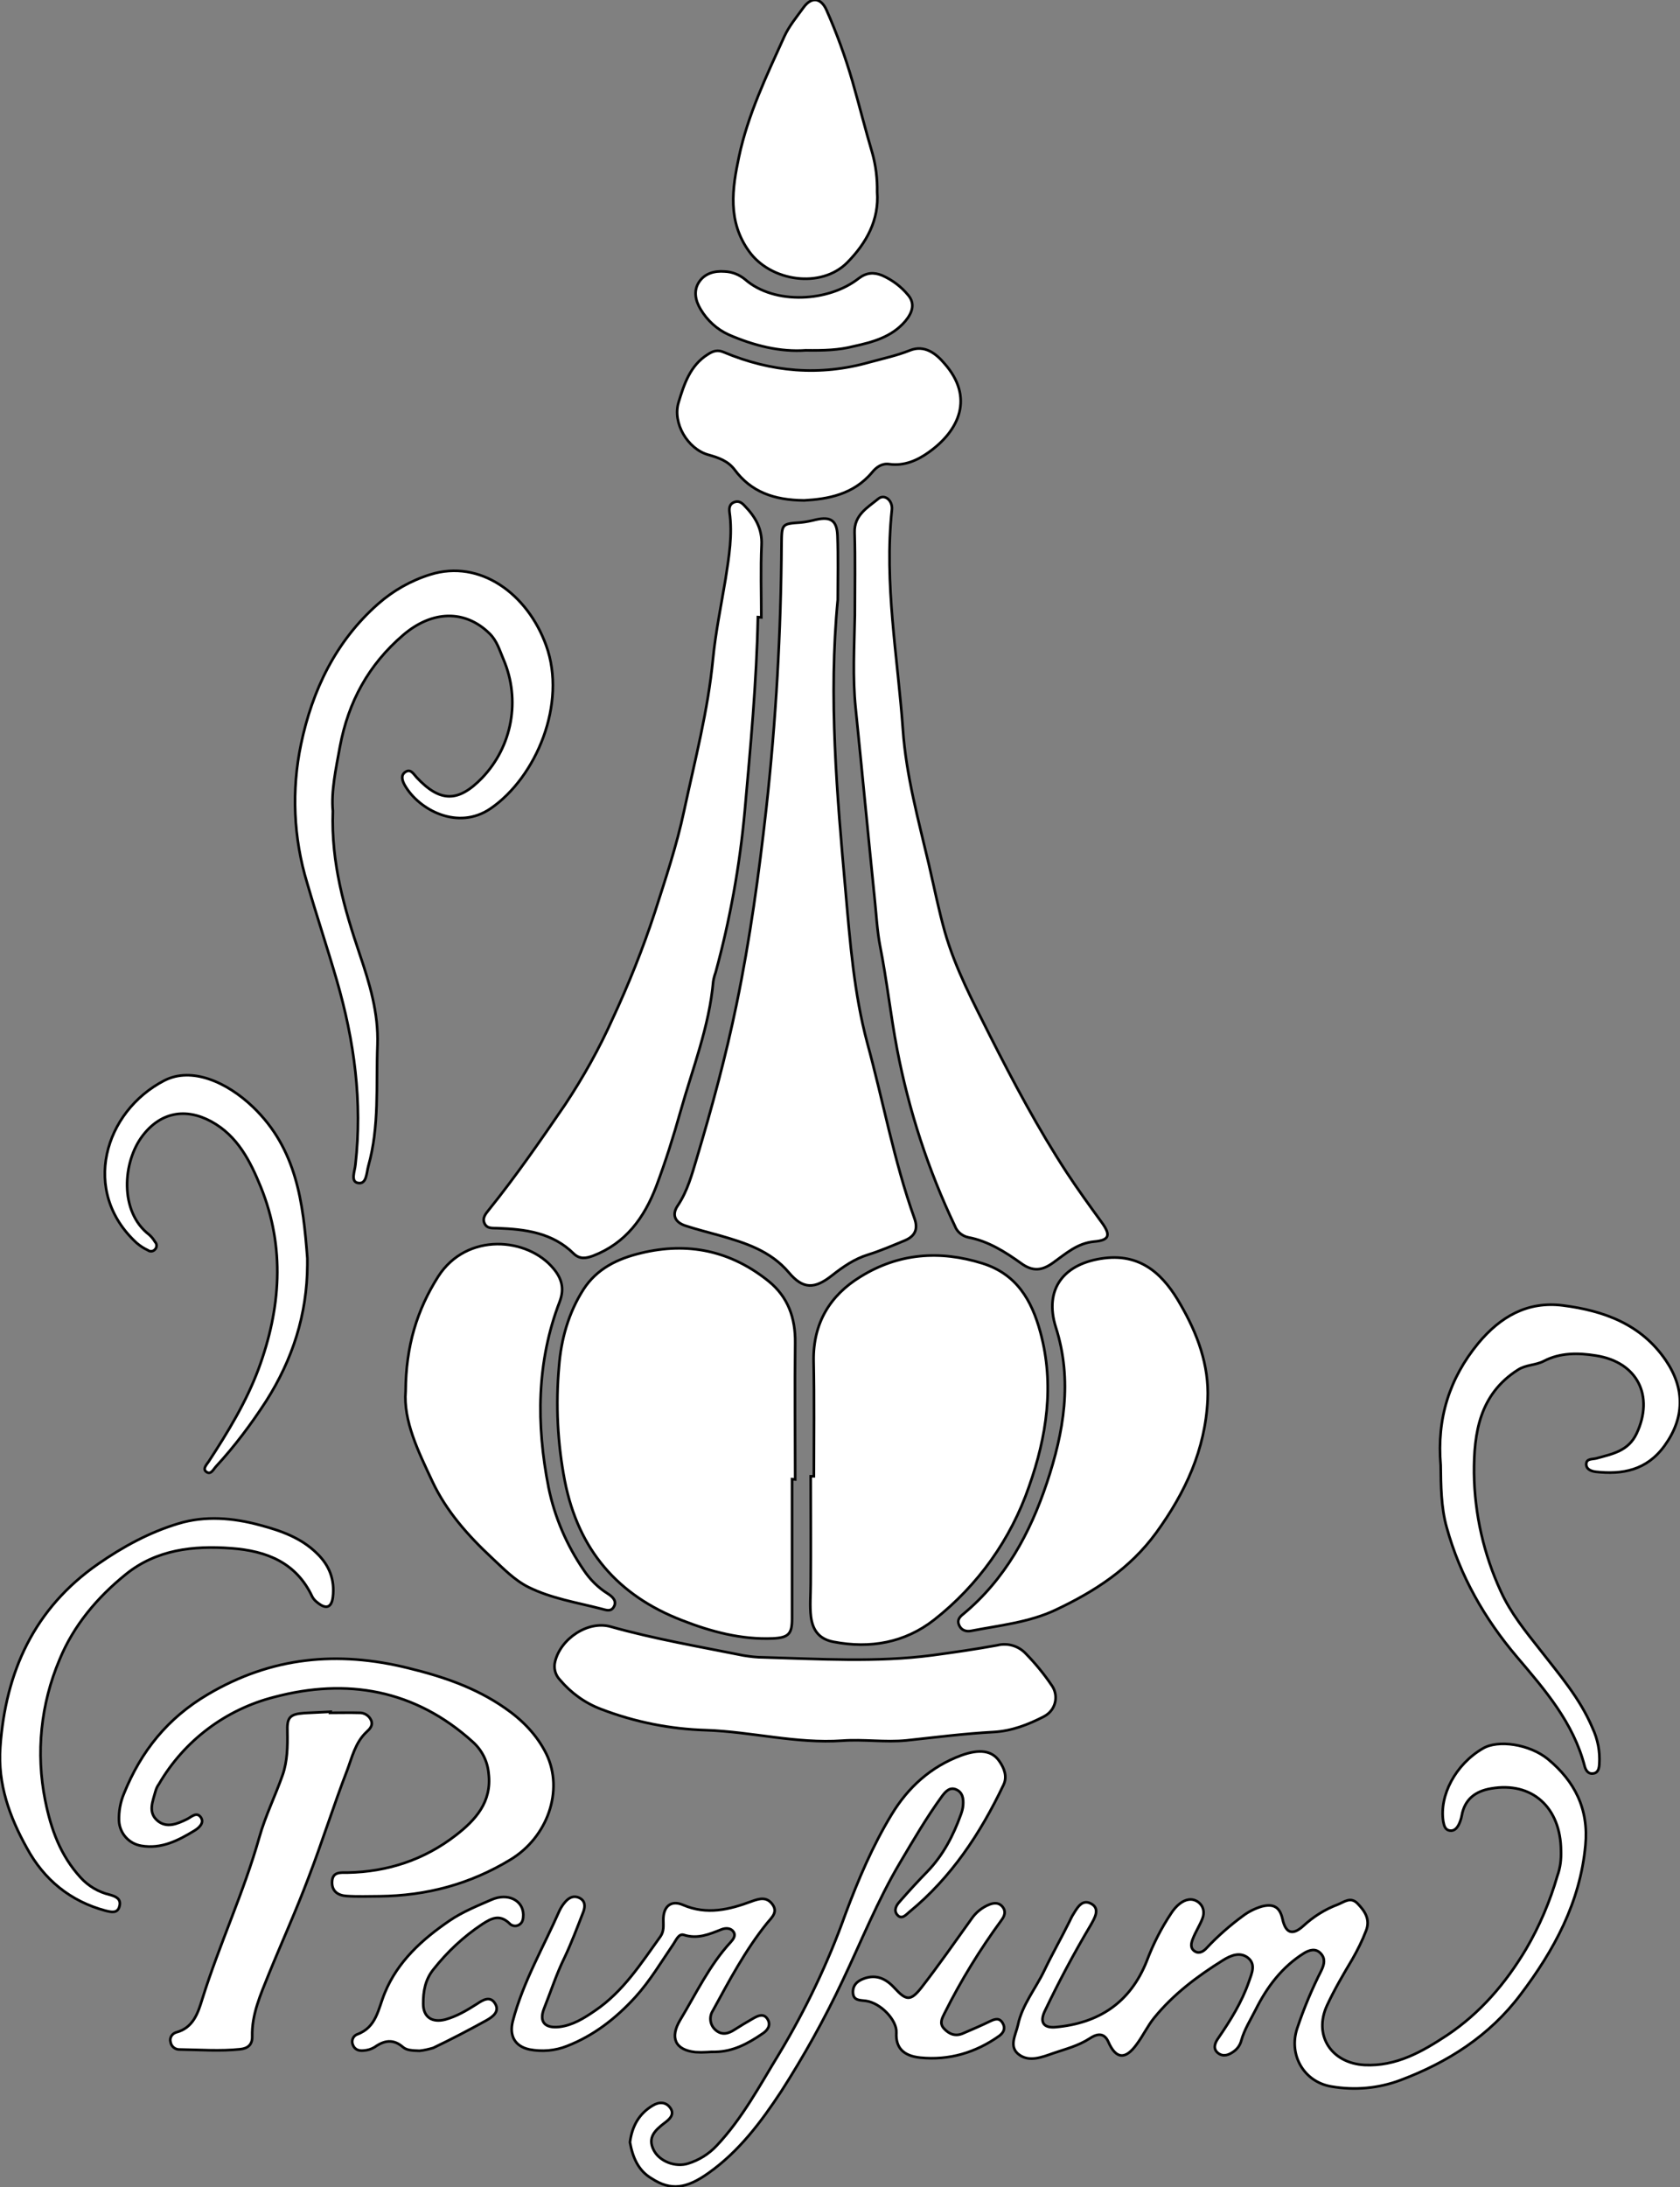 <?xml version="1.0" encoding="utf-8"?>
<!-- Generator: Adobe Illustrator 24.1.0, SVG Export Plug-In . SVG Version: 6.00 Build 0)  -->
<svg version="1.1" baseProfile="tiny" id="图层_1"
	 xmlns="http://www.w3.org/2000/svg" xmlns:xlink="http://www.w3.org/1999/xlink" x="0px" y="0px" viewBox="0 0 639.5 832.2"
	 xml:space="preserve">
<rect x="0" y="0" width="639.5" height="832.2" fill="#808080" stroke="none"/>
<path id="X9933FFM1Gra4Co12_2_" fill="#FFFFFF" stroke="#000000" stroke-miterlimit="10" d="M318.9,228.2
	c-3.6,37.2-0.3,74.2,3,111.2c1.7,19.2,3.2,38.6,8.2,57.3c6.1,22.3,10.2,45.1,18,66.9c1.5,4.2,0.1,6.8-3.7,8.4
	c-4.6,1.9-9.2,3.9-14,5.4c-5.2,1.6-9.5,4.6-13.7,7.9c-6.6,5.2-11,5.3-16.4-1.1c-7-8.3-16.6-11.3-26.3-14.1c-4.3-1.2-8.7-2.3-13-3.7
	c-4.1-1.3-5.4-4.2-3-7.7c3.7-5.5,5.4-11.9,7.2-17.9c5.8-19.4,11.1-38.9,15.2-58.8c5.1-24.7,8.5-49.5,11.3-74.5
	c3.7-33.4,5.6-67.1,5.8-100.7c0.1-7.5,0.1-7.5,7.3-8c2-0.2,3.9-0.6,5.9-1.1c5.5-1.2,7.9,0.3,8.1,6.2
	C319.1,211.9,318.9,220.1,318.9,228.2z"/>
<path id="XE900DDM1Gra2OT11_3_" fill="#FFFFFF" stroke="#000000" stroke-miterlimit="10" d="M301.5,562.8c0,17.7,0,35.3,0,53
	c0,5.8-1.2,7.3-7.3,7.6c-12.1,0.5-23.6-2.6-34.6-6.9c-24.4-9.4-39.4-26.7-44.6-53c-2.8-14.4-3.5-29.1-2.2-43.7
	c0.8-10.2,3.6-20.3,9.3-29.2c5.1-7.9,13-11.7,21.8-13.8c18-4.4,34.3-0.9,48.7,10.7c7.4,6,10.2,14,10.1,23.4c-0.2,17.3,0,34.6,0,52
	L301.5,562.8z"/>
<path id="XE900DDM1Gra2OT11_2_" fill="#FFFFFF" stroke="#000000" stroke-miterlimit="10" d="M309.8,561.7c0-14.7,0.2-29.3-0.1-44
	c-0.2-14.2,6.2-24.8,17.8-31.9c14.5-9,30.2-10.2,46.5-5.1c13,4.1,18.7,14,22,26.1c5.5,20.1,2.4,39.9-4.3,58.8
	c-6.9,20-19.4,37.6-36.1,50.7c-11.1,8.7-24.3,11.1-38.3,8.4c-5.3-1-7.9-4.2-8.6-9.5c-0.5-4.2-0.1-8.3-0.1-12.5c0.1-13.7,0-27.3,0-41
	L309.8,561.7z"/>
<path id="X9933FFM1Gra4Co12_1_" fill="#FFFFFF" stroke="#000000" stroke-miterlimit="10" d="M288.5,234.8c-0.5,24.7-2.8,49.2-5,73.8
	c-1.9,20.7-5.6,41.3-11.1,61.4c-0.4,1.1-0.7,2.2-0.9,3.4c-1.5,17.2-7.9,33.2-12.5,49.6c-2.7,9.6-5.7,19.1-9.2,28.4
	c-4.6,12-11.6,21.6-24,26.4c-2.7,1-5.1,1.4-7.4-0.8c-8.1-8-18.4-9.3-29-9.7c-1.8-0.1-3.9,0.3-4.9-1.7c-1.1-2.1,0.4-3.8,1.6-5.3
	c10.3-12.8,19.7-26.4,29-40c6.9-10.4,13-21.3,18.1-32.7c6.1-13.1,11.5-26.6,16-40.3c4.1-12.8,8.4-25.6,11.2-38.8
	c4.1-19.1,9.1-38.1,11-57.8c1-10.1,3.1-20.3,4.8-30.5c1.3-8.4,2.7-16.8,1.5-25.3c-0.2-1.6,0-3.1,1.7-3.8s2.9,0.1,4,1.3
	c4.1,4.2,6.8,8.8,6.5,15c-0.4,9.1-0.1,18.3-0.1,27.5L288.5,234.8z"/>
<path id="X9933FFM1Gra4Co12" fill="#FFFFFF" stroke="#000000" stroke-miterlimit="10" d="M325.4,234.1c0-10.5,0.2-21-0.1-31.5
	c-0.2-6.7,5-9.5,9-12.8c2.4-2,5.6,0.6,5.2,4.2c-3,28.1,2.2,55.8,4.2,83.6c1.2,17.4,5.9,34.4,9.9,51.4c2,8.6,3.7,17.2,6.1,25.7
	c4,13.9,10.7,26.5,17.1,39.3c9,17.8,18.4,35.5,29.3,52.2c4.2,6.4,8.7,12.6,13.2,18.8c3.6,4.9,3.1,6.9-2.8,7.4
	c-6.5,0.6-10.9,4.7-15.7,8.1c-4.2,3-7.7,3.4-12.2,0.1c-6-4.3-12.5-8.4-20-9.8c-2.3-0.5-4.3-2.1-5.1-4.3
	c-10.2-21.4-17.5-43.9-22-67.2c-2.5-13.1-3.9-26.3-6.5-39.4c-1.1-5.7-1.4-11.6-2-17.4c-2.5-24.4-4.8-48.7-7.3-73.1
	C324.5,257.8,325.2,245.9,325.4,234.1z"/>
<path id="XE900DDM1Gra2OT11_1_" fill="#FFFFFF" stroke="#000000" stroke-miterlimit="10" d="M459.7,532.5
	c-0.9,19.1-8.5,35.4-19.6,50.7c-10,13.7-23.5,22.4-38.4,29.4c-10,4.7-21.1,5.8-31.9,7.9c-1.9,0.4-3.8-0.1-4.7-2.1s0.2-3.2,1.6-4.3
	c15.9-13.2,25.4-30.7,31.8-49.9s9.9-38.9,3.4-59.2c-4.6-14.6,3.1-24.4,18.5-26.3c14.7-1.8,23,7.1,29,17.7
	C455.7,507.3,460.3,519.3,459.7,532.5z"/>
<path id="XE900DDM1Gra2OT11" fill="#FFFFFF" stroke="#000000" stroke-miterlimit="10" d="M154.4,529.3c0.1-17.2,4.4-31,12.4-43.6
	c10.9-17,34.1-14.9,43.9-3c3.1,3.7,4.2,7.5,2.4,12.4c-8.9,23.1-9,46.9-4.3,70.8c2.3,11.3,6.9,22,13.4,31.5c2.4,3.6,5.5,6.7,9.2,9
	c1.7,1.1,3.5,2.7,2.3,4.9s-3.2,1.2-4.9,0.8c-9.3-2.4-18.9-3.9-27.6-8.2c-5.4-2.7-9.6-7.1-14-11.2c-9-8.4-17.3-17.7-22.6-29
	C159.2,552.2,153.5,540.6,154.4,529.3z"/>
<path id="X660099M1Color14" fill="#FFFFFF" stroke="#000000" stroke-miterlimit="10" d="M320.6,662.3c-17.5,1.2-34.5-3.4-51.8-4
	c-13.7-0.4-27.2-3.1-40-8c-6.1-2.3-11.5-6.2-15.7-11.2c-1.8-1.9-2.4-4.5-1.8-6.9c2.1-8.7,12.5-15.7,21.1-13.3
	c16.7,4.7,33.7,7.6,50.7,11c2.5,0.4,5,0.7,7.5,0.7c21.5,0.6,42.9,2,64.3-0.8c8.2-1.1,16.5-2.3,24.7-3.8c3.9-1,8.1,0.2,10.9,3.2
	c3.6,3.7,6.9,7.7,9.8,12c2.6,3.6,1.8,8.6-1.8,11.2c-0.4,0.3-0.8,0.5-1.3,0.8c-5.9,3-12,5.4-18.9,5.8c-11.1,0.6-22.2,2-33.3,3.2
	C336.9,663,328.7,661.7,320.6,662.3z"/>
<path id="XC54091M1Gra6OT9_3_" fill="#FFFFFF" stroke="#000000" stroke-miterlimit="10" d="M594.2,704.2
	c-0.1-16.6-11.1-26.4-26.6-23.7c-6,1-10.1,4.1-11.2,10.4c-0.2,1.1-0.6,2.3-1.1,3.3c-0.7,1.4-1.8,2.6-3.5,2.3s-2.1-1.8-2.4-3.4
	c-1.6-10,4.7-21.8,15-27.8c5.8-3.5,17.8-1.7,24.8,4c10.3,8.5,15.6,19.1,14.3,32.8c-2,21.7-11.9,39.9-24.7,56.8
	c-11.8,15.7-27.7,25.8-45.8,32.6c-8.3,3.1-17.3,3.9-26.1,2.4c-10.6-1.7-16.5-12.1-13.1-22.2c2.5-7.5,5.6-14.9,9.2-22
	c1.1-2.3,1.6-4.5-0.3-6.5s-4.3-1.3-6.4,0c-8.3,5.2-14,12.8-18.3,21.4c-1.9,3.8-4.3,7.5-5.5,11.8c-0.4,1.6-1.4,3.1-2.8,4.1
	c-1.9,1.4-4,2.2-6,0.7c-2.2-1.7-1.2-4,0.1-5.8c4.6-6.7,8.9-13.6,11.6-21.4c1.1-3.2,2.8-6.7-0.5-9.2c-3-2.2-6.4-0.8-9.3,1
	c-9.8,6.1-19,13-26.3,22c-2.5,3.1-4.2,6.8-6.6,10c-4.3,6-7.9,5.7-10.8-0.9c-1.8-4.1-5-2.7-7.1-1.3c-4.3,2.8-9.1,4-13.8,5.6
	c-4.3,1.5-9,3.4-12.9,0.7c-4.4-3-1.4-7.7-0.6-11.5c1.6-7.6,6.7-13.7,10-20.6c3-6.3,6.5-12.4,9.6-18.7c0.4-0.8,0.7-1.5,1.1-2.2
	c1.7-2.7,3.5-6.5,7.1-4.6s1.4,5.5-0.2,8.3c-6.3,10.6-12.1,21.5-17.4,32.6c-2,4.2-0.5,6.5,4.1,6.1c16.5-1.5,28.4-9.3,34.7-25.1
	c2.4-6.4,5.5-12.5,9.3-18.2c0.9-1.4,2-2.7,3.3-3.7c2.1-1.6,4.6-2.3,7-0.6c2.1,1.6,2.5,4,1.6,6.3c-1,2.6-2.6,5-3.6,7.6
	c-0.7,1.7-1.2,3.7,0.8,4.9c1.7,1,3.3-0.1,4.4-1.3c4.2-4.5,8.9-8.6,13.8-12.2c2.1-1.6,4.5-2.8,7.1-3.6c4.6-1.2,7,0.2,8,4.8
	c1.2,5.4,3.8,6.3,7.9,2.6c3.8-3.5,8.2-6.3,13-8.1c2.6-1,5-3.2,7.7-0.4s4.9,6,3.2,10.3c-1.4,3.7-3.2,7.3-5.2,10.8
	c-3.4,5.7-6.8,11.5-9.6,17.5c-5.4,11.5,1.6,22.1,14.2,22.8c12.1,0.6,22-5.1,31.4-11.3c12.6-8.4,22.3-19.7,30.1-32.8
	c5.1-8.7,9.1-18.1,11.9-27.8C594,710.5,594.3,707.4,594.2,704.2z"/>
<path id="XEC2AFFM2Gra4OT32_1_" fill="#FFFFFF" stroke="#000000" stroke-miterlimit="10" d="M126.7,308.6
	c-0.7,19.8,4.4,37.2,10.2,54.4c3.8,11.2,7.2,22.4,6.8,34.5c-0.6,15.5,0.8,31-3.5,46.2c-0.7,2.5-0.6,7-3.9,6.4c-3-0.5-1.2-4.6-1-7
	c2.7-23.9-0.4-47-7.1-70.1c-3.6-12.4-7.7-24.7-11.3-37.1c-5.2-17.1-6-35.3-2.3-52.8c4.3-20.5,13.2-39.1,29.3-53.3
	c5.8-5.1,12.5-8.9,19.9-11.2c18.9-5.9,37,7.3,44.1,27c8,22.1-3.8,50.1-21.1,62c-12.5,8.6-27.4,0.5-32.7-8.8c-0.9-1.6-1.7-3.7,0.1-5
	c2.1-1.5,3.2,0.7,4.4,2c8.9,9.5,15.8,9.6,24.9,0.2c11.5-12,14.7-29.7,8.2-45c-1.5-3.5-2.5-7.2-5.4-10c-9.3-9.1-21.8-8.8-32.8,0.6
	c-13.2,11.3-20.9,25.4-24.1,42.5C127.8,292.8,126,301.2,126.7,308.6z"/>
<path id="X0399FFM1Gra3OT10" fill="#FFFFFF" stroke="#000000" stroke-miterlimit="10" d="M306.1,190.4c-11.6-0.1-20.2-3.3-26.4-11.6
	c-2.6-3.5-6.3-4.7-10.2-5.8c-7.7-2.2-13.6-12-11.2-19.9c2.1-6.9,4.4-14.1,11.2-18.3c2-1.3,3.7-1.8,6-0.8c18.1,7.6,36.6,9.2,55.6,3.8
	c5.1-1.4,10.3-2.5,15.3-4.5c5.5-2.2,9.9,1.2,13.1,5c11.4,12.9,5.7,25.5-6,33.8c-4.2,3-9.2,5.3-15,4.5c-2.7-0.4-4.9,1.1-6.5,3.1
	C324.8,188.3,314.9,189.9,306.1,190.4z"/>
<path id="XC54091M1Gra1OT9_1_" fill="#FFFFFF" stroke="#000000" stroke-miterlimit="10" d="M144.4,721.5c-4.2,0-8.3,0.2-12.5-0.1
	c-3.1-0.2-5.6-1.7-5.5-5.3c0.1-4,3.2-3.6,5.9-3.6c15.3-0.3,29.2-4.9,41.2-14.2c7.5-5.8,13.8-12.7,12.5-23.5c-0.4-4.7-2.6-9-6.1-12.1
	c-22-19.9-47.9-24.3-75.5-17c-18.5,4.7-34.3,16.6-43.9,33.1c-0.6,0.8-1,1.7-1.3,2.7c-1,3.8-3,8,0.7,11.2c3.5,3,7.5,1.3,11.2-0.5
	c1.7-0.8,3.7-3,5.3-0.8s-0.8,4.2-2.5,5.2c-6.1,3.7-12.5,7-20.1,5.7c-4.8-0.8-8.3-4.8-8.5-9.6c-0.1-3.5,0.5-7,1.9-10.3
	c6.5-16.1,16.6-28.7,31.9-37.7c24.2-14.3,49.4-16.7,76.4-10c13.1,3.2,25.5,7.4,36.6,15.1c6.7,4.6,12.3,10.3,15.9,17.6
	c6.7,13.9,0.4,31.6-13.6,40.1C178.8,717,162.2,721.3,144.4,721.5z"/>
<path id="XA8FF00M1Gra5OT22" fill="#FFFFFF" stroke="#000000" stroke-miterlimit="10" d="M333.9,73c0.8,10.7-4.1,19.5-11.4,26.9
	c-9.9,10-29.1,7.3-37.4-4.3c-8.2-11.4-6.4-23.8-3.8-36c3.4-16,10.5-30.8,17.2-45.6c1.8-4,4.8-7.6,7.4-11.2c3-4.1,6.6-3.7,8.7,1
	c3.9,8.8,7.2,17.9,9.9,27.2c2.6,9.1,4.9,18.3,7.6,27.4C333.4,63.1,334,68.1,333.9,73z"/>
<path id="XEC2AFFM2Gra1OT32_1_" fill="#FFFFFF" stroke="#000000" stroke-miterlimit="10" d="M548.4,557.5
	c-1.5-17.8,3.3-33,14.3-46.4c8.4-10.1,18.7-16.1,32.2-14.4c15.6,2,29.8,7.1,39.2,20.9c7.4,10.9,7.1,22-0.5,32.5
	c-6.8,9.4-16.1,11-26.1,9.9c-1.6-0.2-3.6-0.8-3.7-2.8c0-2.3,2.2-1.9,3.8-2.3c6.1-1.7,12.2-2.7,15.4-9.5c6.7-14.3,0.3-27.1-15.4-29.6
	c-6.8-1.1-13.7-1.2-20,2.1c-3.1,1.6-6.7,1.3-9.8,3.3c-14.6,9.3-16.8,24-16.7,39.3c0.2,15.6,3.7,30.9,10.2,45
	c3.7,8.2,9.4,15.2,15,22.3c7.3,9.4,15.2,18.5,19.9,29.7c2,4.3,2.9,8.9,2.6,13.6c-0.1,1.7-0.4,3.5-2.5,3.7c-1.8,0.2-2.7-1.3-3.1-2.8
	c-4.3-16.6-15.1-29-25.8-41.6c-12.3-14.5-21.6-30.8-26.7-49.2C548.5,573.4,548.5,565.1,548.4,557.5z"/>
<path id="XC54091M1Gra1OT9" fill="#FFFFFF" stroke="#000000" stroke-miterlimit="10" d="M125.7,651.7c3.7,0,7.3-0.1,11,0
	c1.9-0.1,3.7,1,4.5,2.7c1,2.1-0.5,3.5-1.8,4.7c-4.2,4-5.4,9.6-7.3,14.6c-5.2,13.5-9.5,27.3-14.7,40.8c-4.7,12.5-10.2,24.6-15.2,36.9
	c-3,7.5-6.4,15-6.2,23.4c0.1,3.2-1.7,4.6-4.6,4.9c-7.6,0.8-15.3,0.2-22.9,0.1c-1.8,0.1-3.3-1.1-3.6-2.9c-0.4-1.6,0.6-3.1,2.1-3.6
	c6.6-1.7,8.4-7.5,10-12.7c6.5-20.8,15.8-40.6,21.7-61.5c2.3-8.2,6.1-15.8,8.9-23.8c1.8-5.2,1.9-10.8,1.8-16.3
	c-0.2-5.5,0.8-6.8,6.4-7.2c3.3-0.2,6.7-0.3,10-0.5L125.7,651.7z"/>
<path id="XEC2AFFM2Gra1OT32" fill="#FFFFFF" stroke="#000000" stroke-miterlimit="10" d="M0.1,664.8C2.1,636.1,13,612,37.3,595.1
	c9.5-6.6,19.6-12.1,30.6-15.4c10.2-3.1,20.8-2.2,31.1,0.6c7.9,2.1,15.6,4.8,21.6,10.7c4.8,4.6,6.9,10.1,6.1,16.7
	c-0.5,4-2.6,4.7-5.8,2.1c-0.8-0.6-1.5-1.3-2-2.2c-6.1-13.1-17.4-17.5-30.8-18.5c-14.5-1.1-28.6,0.5-40.2,9.9
	c-10.9,8.8-19.9,19.5-25.2,32.4c-7.2,16.9-9.1,35.6-5.5,53.6C19.4,696,23,706,30.7,714.4c2.9,3.2,6.8,5.5,11,6.5
	c2.2,0.6,4.5,1.5,3.8,4.3c-0.7,3-3.2,2.3-5.3,1.8c-13.5-3.6-23.5-11.9-30-23.9C3.7,691.4-0.9,678.9,0.1,664.8z"/>
<path id="XC54091M1Gra6OT9_2_" fill="#FFFFFF" stroke="#000000" stroke-miterlimit="10" d="M239.8,815.1c0.8-6.2,3.5-10.9,8.7-14
	c2.3-1.4,5-1.5,6.7,1s-0.4,4.3-2.3,5.7c-3.5,2.7-6.6,5.5-4,10.4c2.2,4.2,8.2,6.5,13,5c4.2-1.3,7.9-3.6,10.9-6.8
	c9.8-10.4,16.4-22.9,23.8-35c10.1-16.8,18.6-34.6,25.2-53.1c4.9-13.1,10.3-25.9,17.6-37.9c6.3-10.4,14.9-18.2,26.5-22.5
	c6.9-2.5,11.7-1.9,14.5,2.2c1.9,2.7,3.1,5.9,1.6,9c-8.8,18.5-19.9,35.3-35.9,48.4c-1.2,1-2.9,3.1-4.6,1c-1.4-1.7-0.3-3.6,1-5
	c3.4-3.9,6.9-7.7,10.5-11.4c6-6.2,9.9-13.7,12.8-21.8c0.4-1.1,0.7-2.2,0.8-3.4c0.2-2.4-0.1-4.9-2.6-6s-4.1,0.8-5.4,2.5
	c-5.9,8.1-10.9,16.7-16,25.3c-8.6,14.5-14.8,30.1-22,45.2c-6.8,14.4-14.6,28.4-23.2,41.8c-7.7,11.7-16.1,22.9-27.7,31.1
	c-8.4,6-14.4,6.8-21.6,2.1C242.9,825.9,240.8,820.7,239.8,815.1z"/>
<path id="XEC2AFFM2Gra4OT32" fill="#FFFFFF" stroke="#000000" stroke-miterlimit="10" d="M117,481.3c-0.1,18.8-5.6,35.9-15.7,51.8
	c-5.7,8.8-12,17.2-19.1,24.9c-1,1.1-2,3.4-3.8,1.9c-1.3-1.1,0.3-2.7,1.1-3.9c7.3-11.2,14.2-22.5,18.9-35.1
	c8.5-23,10.2-46.2,0.9-69.2c-4-9.8-8.8-19.5-18.9-25c-9.8-5.3-19.3-3.5-26.1,5.4c-7.6,9.9-9,28.9,2.5,37.7c0.9,0.8,1.6,1.7,2.2,2.7
	c0.8,0.8,0.8,2.2-0.1,3c-0.7,0.7-1.8,0.8-2.6,0.2c-1.5-0.7-2.9-1.6-4.2-2.7c-21.5-19.6-12.4-50.1,10.5-61.9
	c10.4-5.3,23.8,0.6,33.7,10.1c16.7,16,19.1,36.5,20.7,57.6C117,479.6,117,480.4,117,481.3z"/>
<path id="XC54091M1Gra6OT9_1_" fill="#FFFFFF" stroke="#000000" stroke-miterlimit="10" d="M269.2,780.8c-1.5,0.1-3,0.1-4.5,0
	c-7.7-0.8-9.8-5.5-5.8-12.2c6.1-10.1,11.1-20.8,19.2-29.6c1-1.1,2.1-2.5,1.1-4s-3-1.5-4.5-0.9c-4.6,1.8-9.1,3.8-14.4,2.1
	c-1.9-0.6-2.9,1.9-3.9,3.4c-4.7,6.9-8.9,14-14.5,20.2c-7.4,8.1-15.8,14.7-26.1,18.7c-4.5,1.8-9.5,2.2-14.2,1.3
	c-5.7-1.2-7.8-5.3-6.4-10.8c3.9-14.9,11.7-28.2,17.8-42.1c0.6-1.2,1.3-2.3,2.2-3.3c1.4-1.6,3.2-2.5,5.3-1.5c2.3,1.1,2.3,3.2,1.6,5.2
	c-2.3,5.9-4.5,11.8-7.2,17.5c-3.1,6.3-5.2,12.9-7.8,19.4c-2,5.1,0.3,7.6,5.8,7c5.1-0.6,9.4-3.3,13.5-6.1c10.8-7.3,17.6-18,25-28.3
	c1.4-2,1.1-4.1,1.1-6.2c-0.1-5.2,2.9-7.8,7.5-5.8c9.1,3.9,17.6,1.8,26.2-1.4c2.8-1,5.5-1.8,7.7,1c2.4,3.1-0.1,5.1-1.9,7.3
	c-8.3,10.3-14.4,21.9-20.7,33.4c-1.5,2.4-1,5.5,1.1,7.3c2.4,2.1,4.9,1.4,7.3-0.2c2.2-1.4,4.5-2.8,6.8-4.1c1.9-1.1,4.2-2.3,5.7,0.2
	c1.4,2.3-0.1,4.3-2,5.5c-5.4,3.7-11.1,6.8-17.9,6.9C271.2,780.7,270.2,780.7,269.2,780.8L269.2,780.8z"/>
<path id="X2ABAFFM1Gra7OT30" fill="#FFFFFF" stroke="#000000" stroke-miterlimit="10" d="M306.7,133.3c-9.5,0.7-19.6-1.7-29.4-6
	c-4.4-2-8.1-5.4-10.6-9.6c-2-3.3-2.8-7.1-0.6-10.4s5.9-4.3,9.7-4c2.9,0.1,5.6,1.2,7.8,3c11.2,9.8,31.9,8.6,43.3-0.4
	c2.9-2.2,5.7-2.4,8.9-1.1c3.8,1.7,7.2,4.2,9.9,7.5c2.8,3.3,1.5,6.8-1.1,9.9c-5.2,6.1-12.5,8-19.8,9.6
	C319.3,133.2,313.7,133.4,306.7,133.3z"/>
<path id="XC54091M1Gra6OT9" fill="#FFFFFF" stroke="#000000" stroke-miterlimit="10" d="M159.7,780.3c-2.9-0.1-4.9-0.2-6.3-1.4
	c-3.7-3.2-7.1-2.6-10.8,0c-1.3,0.8-2.7,1.2-4.2,1.3c-1.7,0.2-3.4-0.3-4.1-2.2c-0.6-1.5,0-3.2,1.5-3.9c7.6-2.7,8.1-9.7,10.7-15.9
	c4.9-11.9,14.2-20.3,24.6-27.4c5-3.4,10.5-5.6,16-8c6.2-2.7,12,0.2,12.1,5.7c0,1.5-0.2,3.1-1.7,3.9c-1.2,0.7-2.8,0.4-3.7-0.7
	c-3.6-3.3-6.5-2-10.2,0.4c-7.1,4.7-13.3,10.5-18.6,17.2c-3.2,4-3.9,8.4-3.9,13.1c0,5.1,3.4,7.3,8.4,6c4.4-1.2,8.2-3.5,12-5.9
	c2.1-1.4,5.1-3.4,7-0.1c1.8,3-1,5-3.3,6.3c-6.7,3.7-13.4,7.2-20.3,10.5C163.2,779.7,161.5,780.1,159.7,780.3z"/>
<path id="XC54091M1Gra7OT9" fill="#FFFFFF" stroke="#000000" stroke-miterlimit="10" d="M341.2,773.4c0.3-4.7-5.9-11.3-11.6-12.1
	c-2.1-0.3-4.7,0-4.9-3s1.7-4.6,4.2-5.5c4.7-1.7,8.4,0.1,11.6,3.6c4.4,4.8,6.1,5.1,10.2-0.1c6.6-8.5,12.8-17.4,19.1-26.2
	c1.7-2.5,4.1-4.4,6.9-5.5c1.9-0.7,3.7-0.7,5,1s0.7,3.4-0.5,5c-8.2,11.2-15.4,22.9-21.6,35.3c-1,2-2.1,3.9-0.3,5.9
	c2,2.2,4.4,3.1,7.2,1.9c3.5-1.5,7-3,10.5-4.7c1.9-0.9,3.5-1.3,4.7,0.8c1.1,1.9,0.4,3.5-1.3,4.8c-9,6.4-19.1,9.4-30.1,8.3
	C343.6,782.2,340.9,778.9,341.2,773.4z"/>
</svg>
